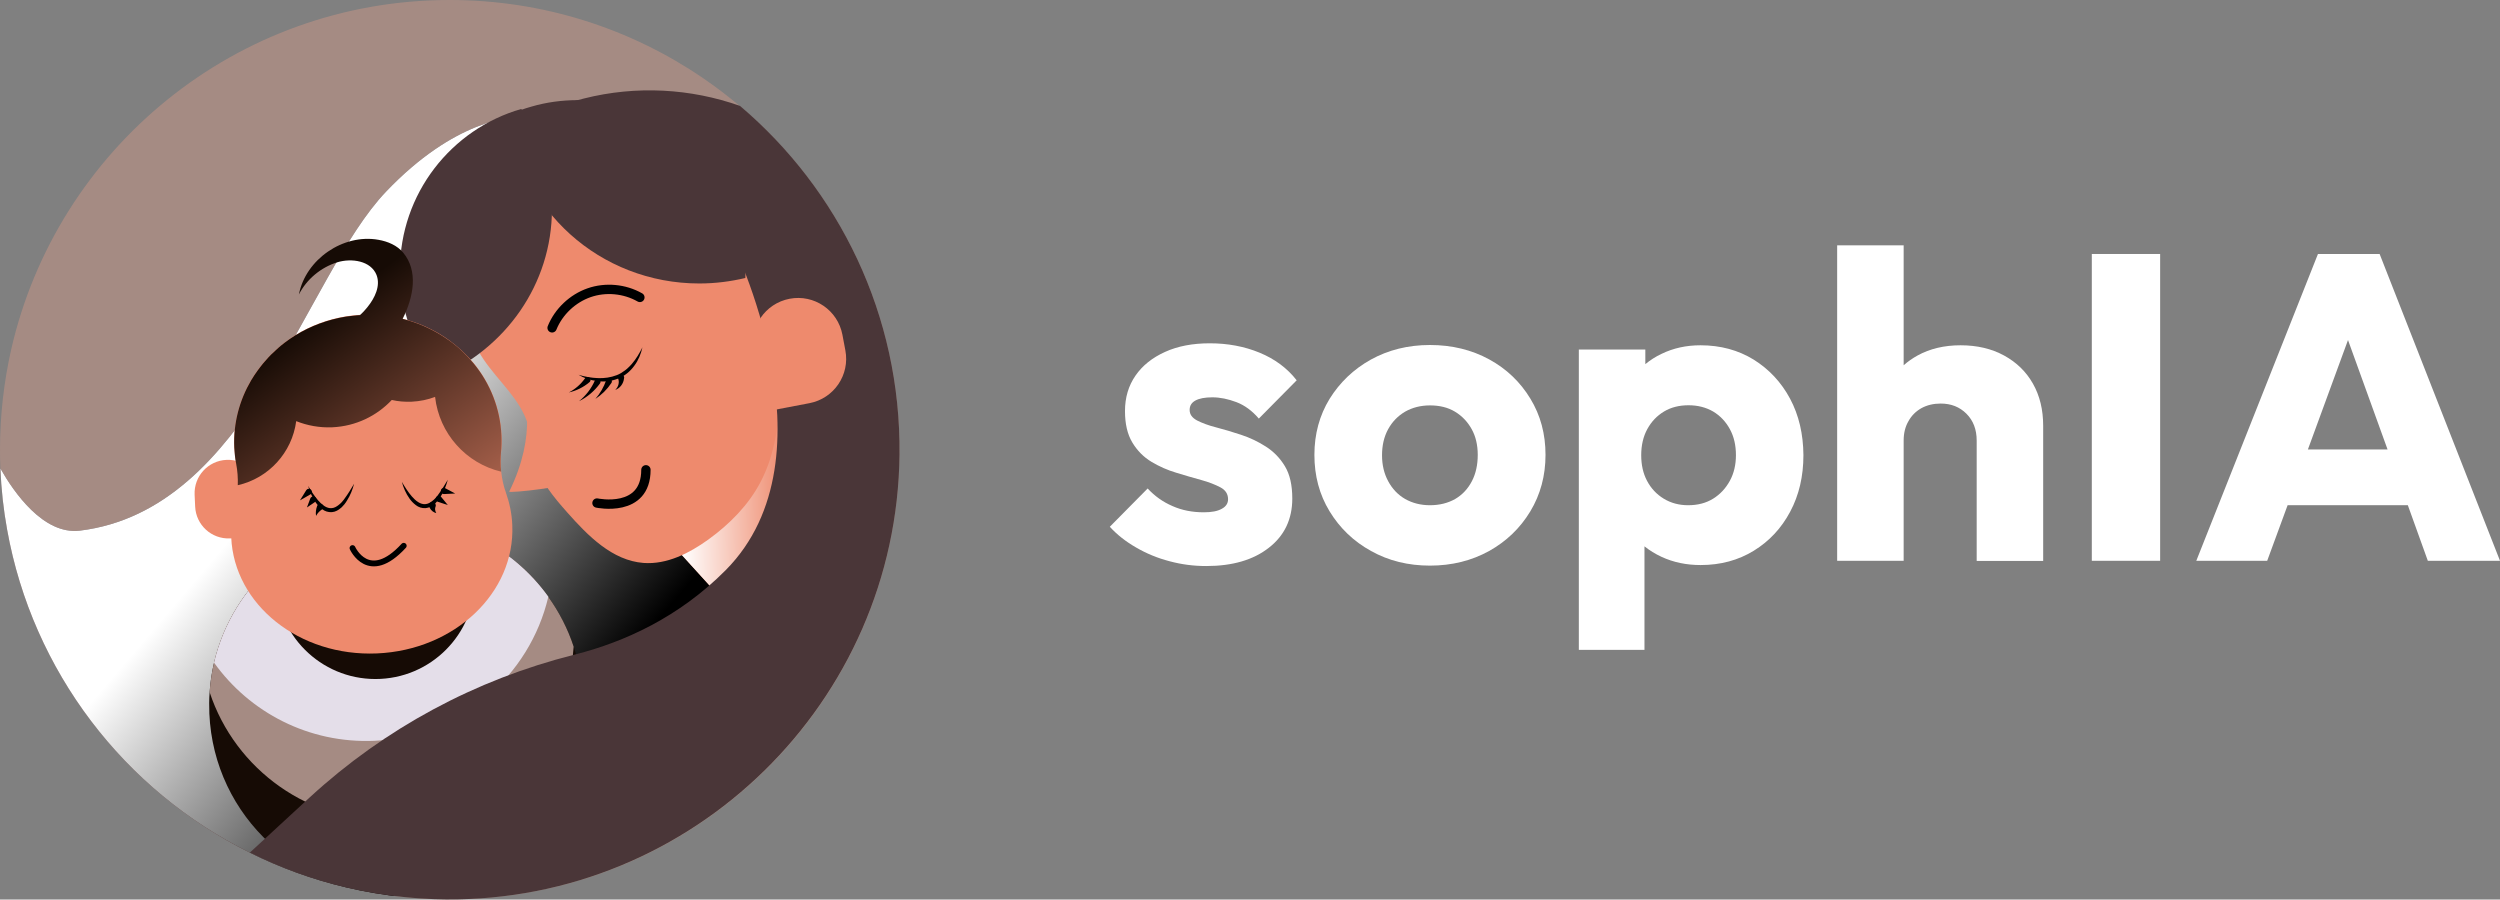 <svg width="214" height="77" viewBox="0 0 214 77" fill="none" xmlns="http://www.w3.org/2000/svg">
<rect x="0" y="0" width="214" height="77" fill="#808080" stroke="none"/>
<path d="M76.998 38.493C76.998 59.753 59.765 76.986 38.505 76.986C36.875 76.986 35.269 76.883 33.686 76.688L33.261 76.631C32.447 76.516 31.644 76.39 30.852 76.229C30.806 76.218 30.749 76.206 30.703 76.195C30.347 76.126 29.991 76.046 29.647 75.965C26.756 75.288 23.979 74.279 21.375 72.982C10.67 67.659 2.788 57.482 0.608 45.331C0.298 43.622 0.103 41.878 0.034 40.099C0.011 39.572 0 39.032 0 38.493C0 35.556 0.333 32.699 0.952 29.945C4.842 12.804 20.17 0 38.493 0C46.525 0 53.994 2.467 60.166 6.678C61.256 7.423 62.312 8.226 63.322 9.075C71.686 16.132 76.998 26.698 76.998 38.493Z" fill="#A58B83"/>
<path d="M72.443 37.943C72.122 39.285 59.421 54.694 59.421 54.694L49.863 59.191L42.899 62.473L33.881 76.39L33.686 76.688L33.261 76.631C32.447 76.516 31.644 76.39 30.852 76.229C30.806 76.218 30.749 76.206 30.703 76.195C30.347 76.126 29.991 76.046 29.647 75.965C26.756 75.288 23.979 74.279 21.375 72.982C10.67 67.659 2.788 57.482 0.608 45.331C0.298 43.622 0.103 41.878 0.034 40.1C1.159 42.096 3.706 45.802 6.838 45.423C21.329 43.645 26.056 23.739 33.043 16.407C38.86 10.303 43.725 9.913 45.182 9.959C45.48 9.971 45.641 9.993 45.641 9.993L54.797 8.181C54.797 8.181 67.027 14.617 67.027 15.065C67.027 15.512 72.764 36.6 72.443 37.943Z" fill="#4A3638"/>
<path d="M72.443 37.943C72.122 39.285 59.421 54.694 59.421 54.694L49.863 59.191L42.899 62.473L33.881 76.39L33.686 76.688L33.261 76.631C32.447 76.516 31.644 76.39 30.852 76.229C30.806 76.218 30.749 76.206 30.703 76.195C30.347 76.126 29.991 76.046 29.647 75.965C26.756 75.288 23.979 74.279 21.375 72.982C10.67 67.659 2.788 57.482 0.608 45.331C0.298 43.622 0.103 41.878 0.034 40.1C1.159 42.096 3.706 45.802 6.838 45.423C21.329 43.645 26.056 23.739 33.043 16.407C38.86 10.303 43.725 9.913 45.182 9.959C45.48 9.971 45.641 9.993 45.641 9.993L54.797 8.181C54.797 8.181 67.027 14.617 67.027 15.065C67.027 15.512 72.764 36.6 72.443 37.943Z" fill="url(#paint0_linear_2_2155)"/>
<path d="M55.634 44.505L63.104 52.72L68.886 45.251L67.395 34.432L60.109 37.048L55.634 44.505Z" fill="#EE8A6D"/>
<path d="M55.634 44.505L63.104 52.72L68.886 45.251L67.395 34.432L60.109 37.048L55.634 44.505Z" fill="url(#paint1_linear_2_2155)"/>
<path d="M41.407 30.783C42.669 32.642 44.54 34.179 45.194 36.336C45.503 37.38 45.503 38.505 45.802 39.56C46.261 41.212 47.419 42.578 48.555 43.863C50.334 45.871 52.41 47.982 55.084 48.188C57.08 48.337 58.996 47.362 60.625 46.192C62.45 44.873 64.079 43.232 65.111 41.247C66.385 38.826 66.718 36.015 66.752 33.273C66.821 28.695 66.064 23.991 63.781 20.021C61.497 16.051 57.516 12.896 52.961 12.38C49.198 11.955 45.687 13.55 43.22 16.327C42.36 17.291 41.419 18.128 40.845 19.31C40.019 21.008 39.56 22.867 39.583 24.76C39.606 26.894 40.203 29.016 41.407 30.783Z" fill="#EE8A6D"/>
<path d="M43.587 42.084C43.519 42.234 49.072 41.66 48.98 41.132C48.464 38.195 47.798 35.923 47.282 32.986C47.156 32.263 46.983 31.472 46.364 30.944C45.916 30.565 44.987 30.416 44.574 30.806C44.218 31.15 44.505 31.804 44.597 32.229C44.895 33.663 46.043 37.105 43.587 42.084Z" fill="#EE8A6D"/>
<path d="M47.247 17.898C47.247 24.335 43.255 29.865 37.529 32.286C35.464 29.796 34.236 26.607 34.236 23.13C34.236 16.579 38.631 11.049 44.62 9.328C46.284 11.795 47.247 14.743 47.247 17.898Z" fill="#4A3638"/>
<path d="M19.688 46.089L22.545 45.962L22.373 42.096C22.304 40.524 20.973 39.297 19.39 39.365C17.818 39.434 16.59 40.765 16.659 42.348L16.705 43.358C16.774 44.941 18.105 46.157 19.688 46.089Z" fill="#EE8A6D"/>
<path d="M49.898 59.696C50.276 68.531 43.438 76 34.604 76.378C25.769 76.757 18.3 69.919 17.921 61.084C17.898 60.465 17.898 59.857 17.944 59.26C18.002 58.4 18.128 57.55 18.323 56.724C19.918 49.921 25.884 44.712 33.215 44.402C38.826 44.161 43.897 46.834 46.938 51.091C47.867 52.388 48.601 53.822 49.117 55.37C49.553 56.736 49.829 58.181 49.898 59.696Z" fill="#160B05"/>
<path d="M49.106 55.359C48.544 63.367 42.05 69.861 33.835 70.217C26.515 70.538 20.124 65.88 17.944 59.248C18.002 58.388 18.128 57.539 18.323 56.713C19.918 49.921 25.884 44.712 33.215 44.402C38.826 44.161 43.897 46.834 46.938 51.091C47.855 52.376 48.601 53.81 49.106 55.359Z" fill="#A58B83"/>
<path d="M46.938 51.08C45.343 57.883 39.377 63.092 32.045 63.413C26.435 63.654 21.363 60.981 18.323 56.724C19.918 49.921 25.884 44.712 33.215 44.402C38.826 44.15 43.886 46.834 46.938 51.08Z" fill="#E4DEE9"/>
<path d="M32.137 58.124C36.845 58.124 40.662 54.307 40.662 49.599C40.662 44.891 36.845 41.075 32.137 41.075C27.429 41.075 23.612 44.891 23.612 49.599C23.612 54.307 27.429 58.124 32.137 58.124Z" fill="#160B05"/>
<path d="M43.851 44.953C44.104 50.735 38.918 55.646 32.275 55.933C25.631 56.22 20.044 51.768 19.792 45.997C19.746 45.045 19.86 44.104 20.101 43.209C20.25 42.647 20.331 42.084 20.354 41.511C20.377 40.903 20.331 40.283 20.216 39.675C20.136 39.216 20.078 38.757 20.055 38.275C19.964 36.199 20.503 34.225 21.501 32.527C21.673 32.24 21.857 31.953 22.063 31.678C22.407 31.196 22.798 30.749 23.222 30.324C23.578 29.969 23.956 29.636 24.358 29.326C25.563 28.408 26.962 27.72 28.488 27.318C29.234 27.123 30.014 26.997 30.817 26.951C30.886 26.951 30.955 26.94 31.024 26.94C32.217 26.882 33.388 27.008 34.477 27.284C34.776 27.364 35.074 27.444 35.372 27.548C36.462 27.915 37.472 28.431 38.39 29.085C39.205 29.67 39.939 30.347 40.57 31.116C41.97 32.825 42.83 34.948 42.933 37.277C42.956 37.748 42.945 38.218 42.899 38.677C42.853 39.228 42.842 39.79 42.899 40.34C42.968 40.971 43.094 41.591 43.312 42.188C43.622 43.071 43.817 43.989 43.851 44.953Z" fill="#EE8A6D"/>
<path d="M42.888 38.688C42.933 38.229 42.945 37.759 42.922 37.289C42.819 34.959 41.958 32.837 40.558 31.127C39.927 30.359 39.205 29.67 38.378 29.097C37.472 28.454 36.451 27.926 35.361 27.559C35.074 27.456 34.776 27.376 34.466 27.295C35.43 25.368 35.797 23.188 34.523 21.639C34.007 21.008 33.193 20.664 32.389 20.526C29.383 19.987 26.159 22.201 25.586 25.207C26.251 23.899 27.467 22.89 28.867 22.453C30.106 22.075 31.747 22.327 32.229 23.532C32.596 24.473 32.08 25.517 31.448 26.297C31.253 26.538 31.047 26.767 30.817 26.974C30.68 26.985 30.542 26.985 30.404 27.008C30.336 27.02 30.267 27.02 30.198 27.031C30.06 27.043 29.934 27.066 29.796 27.077C29.716 27.089 29.636 27.1 29.555 27.112C29.429 27.135 29.314 27.158 29.188 27.18C29.108 27.192 29.039 27.215 28.959 27.226C28.833 27.249 28.706 27.284 28.58 27.318C28.546 27.33 28.511 27.33 28.477 27.341C26.951 27.743 25.551 28.431 24.346 29.349C24.324 29.372 24.301 29.383 24.278 29.406C24.128 29.521 23.979 29.636 23.842 29.762C23.796 29.808 23.75 29.842 23.704 29.888C23.532 30.037 23.371 30.187 23.211 30.347C23.061 30.496 22.924 30.645 22.786 30.806C22.752 30.84 22.729 30.875 22.694 30.909C22.557 31.058 22.43 31.219 22.316 31.368C22.293 31.403 22.27 31.437 22.235 31.472C22.178 31.552 22.121 31.621 22.063 31.701C21.868 31.976 21.673 32.252 21.501 32.55C20.503 34.248 19.964 36.21 20.055 38.298C20.078 38.769 20.124 39.239 20.216 39.698C20.331 40.306 20.377 40.926 20.354 41.534C22.993 40.937 25 38.746 25.356 36.049C26.308 36.428 27.352 36.623 28.442 36.577C30.462 36.485 32.252 35.602 33.537 34.237C34.076 34.363 34.65 34.409 35.235 34.386C35.946 34.351 36.623 34.214 37.243 33.973C37.598 37.128 39.904 39.664 42.899 40.375C42.83 39.801 42.842 39.239 42.888 38.688Z" fill="url(#paint2_linear_2_2155)"/>
<path d="M51.102 43.06C51.102 43.06 55.291 43.955 55.291 40.214" stroke="black" stroke-width="0.8" stroke-miterlimit="10" stroke-linecap="round" stroke-linejoin="round"/>
<path d="M49.519 32.08C50.07 32.252 50.621 32.344 51.183 32.367C51.734 32.39 52.285 32.31 52.789 32.115C53.042 32.023 53.271 31.874 53.489 31.713C53.604 31.633 53.708 31.541 53.799 31.449C53.845 31.403 53.891 31.346 53.949 31.3C53.994 31.254 54.04 31.208 54.086 31.151C54.442 30.738 54.74 30.244 54.993 29.728C54.867 30.29 54.648 30.841 54.293 31.311C53.949 31.793 53.467 32.184 52.904 32.413C52.629 32.516 52.331 32.597 52.032 32.631C51.734 32.665 51.435 32.665 51.148 32.62C50.575 32.562 50.013 32.379 49.519 32.08Z" fill="black"/>
<path d="M54.774 25.46C53.466 24.714 51.837 24.565 50.425 25.058C49.014 25.551 47.821 26.676 47.259 28.064" stroke="black" stroke-width="0.8" stroke-miterlimit="10" stroke-linecap="round" stroke-linejoin="round"/>
<path d="M76.998 38.918C76.768 60.086 59.329 77.181 38.16 76.987C36.646 76.975 35.166 76.872 33.697 76.688L33.273 76.631C32.458 76.516 31.655 76.39 30.863 76.229C30.817 76.218 30.76 76.206 30.714 76.195C30.358 76.126 30.003 76.046 29.659 75.965C26.767 75.288 23.991 74.279 21.386 72.982L22.683 71.789L26.526 68.244C32.929 62.358 40.696 58.17 49.141 56.048C49.198 56.036 49.255 56.013 49.313 56.002C53.42 54.946 58.101 52.858 62.117 48.808C71.823 39.021 62.599 20.583 62.599 20.583L50.322 17.968L45.079 10.005C45.079 10.005 45.125 9.982 45.217 9.948C45.698 9.753 47.442 9.076 49.978 8.433C54.487 7.297 59.122 7.573 63.344 9.064C71.789 16.224 77.124 26.951 76.998 38.918Z" fill="#4A3638"/>
<path d="M63.826 22.913C63.826 23.211 63.815 23.498 63.803 23.796C62.541 24.094 61.222 24.266 59.868 24.266C51.332 24.266 44.322 17.876 43.691 9.776C44.276 9.512 44.884 9.294 45.503 9.122C46.766 8.754 48.096 8.571 49.473 8.571C57.39 8.559 63.826 14.984 63.826 22.913Z" fill="#4A3638"/>
<path d="M69.288 34.512L65.49 35.235L64.515 30.095C64.113 27.995 65.49 25.976 67.59 25.574C69.689 25.173 71.709 26.549 72.11 28.649L72.363 29.991C72.764 32.091 71.387 34.11 69.288 34.512Z" fill="#EE8A6D"/>
<path d="M26.377 41.591C26.641 42.039 26.917 42.475 27.238 42.842C27.399 43.026 27.571 43.198 27.777 43.324C27.972 43.45 28.191 43.519 28.397 43.496C28.604 43.485 28.81 43.37 28.994 43.221L29.063 43.163C29.085 43.141 29.108 43.117 29.131 43.106C29.177 43.06 29.223 43.026 29.258 42.98L29.372 42.842L29.43 42.773L29.487 42.693C29.785 42.291 30.049 41.855 30.313 41.408C30.176 41.913 29.992 42.395 29.705 42.842C29.648 42.957 29.556 43.06 29.476 43.175C29.43 43.232 29.384 43.278 29.338 43.324C29.315 43.347 29.292 43.37 29.269 43.404L29.189 43.473C28.982 43.657 28.718 43.818 28.409 43.84C28.099 43.863 27.8 43.76 27.582 43.588C27.353 43.416 27.169 43.221 27.02 43.003C26.722 42.578 26.515 42.096 26.377 41.591Z" fill="black"/>
<path d="M34.397 41.247C34.661 41.694 34.937 42.13 35.258 42.498C35.419 42.681 35.591 42.853 35.797 42.98C35.992 43.106 36.21 43.175 36.417 43.152C36.623 43.14 36.83 43.026 37.014 42.876L37.082 42.819C37.105 42.796 37.128 42.773 37.151 42.762C37.197 42.716 37.243 42.681 37.277 42.635L37.392 42.498L37.45 42.429L37.507 42.349C37.805 41.947 38.069 41.511 38.333 41.063C38.196 41.568 38.012 42.05 37.725 42.498C37.668 42.612 37.576 42.716 37.495 42.83C37.45 42.888 37.404 42.934 37.358 42.98C37.335 43.002 37.312 43.026 37.289 43.06L37.209 43.129C37.002 43.312 36.738 43.473 36.428 43.496C36.118 43.519 35.82 43.416 35.602 43.243C35.373 43.071 35.189 42.876 35.04 42.658C34.741 42.234 34.535 41.752 34.397 41.247Z" fill="black"/>
<path d="M30.175 46.915C30.175 46.915 31.552 50.002 34.559 46.72" stroke="black" stroke-width="0.5" stroke-miterlimit="10" stroke-linecap="round" stroke-linejoin="round"/>
<path d="M38.126 41.798L38.964 42.245L38.011 42.291C37.862 42.303 37.747 42.188 37.736 42.039C37.724 41.889 37.839 41.775 37.988 41.763C38.034 41.763 38.08 41.775 38.126 41.798Z" fill="black"/>
<path d="M37.77 42.544L38.333 43.232L37.484 42.957C37.346 42.911 37.266 42.761 37.311 42.624C37.357 42.486 37.507 42.406 37.644 42.452C37.702 42.475 37.736 42.509 37.77 42.544Z" fill="black"/>
<path d="M37.277 43.381C37.22 43.519 37.231 43.737 37.346 43.92C37.139 43.874 36.91 43.725 36.784 43.473L36.749 43.404C36.669 43.255 36.726 43.083 36.876 43.002C37.025 42.922 37.197 42.979 37.277 43.128C37.312 43.22 37.312 43.312 37.277 43.381Z" fill="black"/>
<path d="M26.561 42.325L25.677 42.83L26.217 41.958C26.297 41.832 26.458 41.798 26.573 41.878C26.699 41.958 26.733 42.119 26.653 42.234C26.63 42.28 26.595 42.303 26.561 42.325Z" fill="black"/>
<path d="M26.951 42.98L26.274 43.439L26.561 42.67C26.607 42.532 26.768 42.463 26.905 42.509C27.043 42.555 27.112 42.716 27.066 42.853C27.043 42.899 26.997 42.945 26.951 42.98Z" fill="black"/>
<path d="M27.559 43.61C27.364 43.737 27.18 43.92 27.054 44.161C27.008 43.897 27.043 43.599 27.146 43.312L27.157 43.289C27.215 43.151 27.364 43.083 27.513 43.128C27.651 43.186 27.72 43.335 27.674 43.484C27.64 43.541 27.605 43.587 27.559 43.61Z" fill="black"/>
<path d="M50.449 32.722C49.932 33.158 49.313 33.456 48.693 33.594C49.267 33.296 49.737 32.871 50.081 32.378C50.162 32.263 50.322 32.229 50.437 32.309C50.552 32.389 50.586 32.55 50.506 32.665C50.483 32.688 50.472 32.699 50.449 32.722Z" fill="black"/>
<path d="M51.355 32.825C50.885 33.479 50.254 34.007 49.565 34.34C50.162 33.858 50.632 33.238 50.919 32.573C50.976 32.447 51.126 32.389 51.252 32.435C51.378 32.492 51.435 32.642 51.389 32.768C51.378 32.791 51.367 32.802 51.355 32.825Z" fill="black"/>
<path d="M52.33 32.791C51.963 33.342 51.493 33.801 50.965 34.145C51.378 33.675 51.688 33.124 51.883 32.562C51.929 32.424 52.078 32.355 52.204 32.401C52.342 32.447 52.411 32.596 52.365 32.722C52.353 32.745 52.342 32.768 52.33 32.791Z" fill="black"/>
<path d="M53.42 32.367C53.374 32.871 53.041 33.25 52.663 33.376C52.961 33.101 53.03 32.688 52.915 32.412C52.858 32.275 52.927 32.126 53.064 32.068C53.202 32.011 53.351 32.08 53.409 32.217C53.42 32.252 53.432 32.298 53.432 32.332L53.42 32.367Z" fill="black"/>
<path d="M103.253 48.453C102.185 48.453 101.141 48.32 100.11 48.041C99.078 47.773 98.119 47.373 97.245 46.863C96.359 46.353 95.619 45.771 95 45.091L98.24 41.814C98.835 42.458 99.539 42.967 100.364 43.319C101.178 43.684 102.076 43.853 103.047 43.853C103.714 43.853 104.236 43.756 104.588 43.55C104.952 43.356 105.122 43.077 105.122 42.737C105.122 42.288 104.904 41.948 104.467 41.717C104.03 41.487 103.484 41.268 102.816 41.086C102.148 40.904 101.445 40.698 100.692 40.467C99.952 40.249 99.236 39.933 98.568 39.533C97.901 39.132 97.355 38.586 96.93 37.882C96.505 37.178 96.299 36.28 96.299 35.188C96.299 34.023 96.602 33.015 97.197 32.154C97.791 31.292 98.629 30.624 99.721 30.127C100.813 29.629 102.088 29.387 103.556 29.387C105.098 29.387 106.518 29.654 107.816 30.188C109.115 30.721 110.183 31.51 110.996 32.554L107.756 35.831C107.185 35.163 106.542 34.69 105.838 34.423C105.134 34.156 104.442 34.011 103.775 34.011C103.132 34.011 102.646 34.108 102.318 34.29C101.991 34.472 101.833 34.739 101.833 35.091C101.833 35.467 102.039 35.758 102.464 35.989C102.889 36.207 103.435 36.414 104.103 36.584C104.77 36.753 105.474 36.972 106.226 37.215C106.967 37.457 107.683 37.797 108.35 38.222C109.018 38.647 109.564 39.205 109.989 39.909C110.414 40.613 110.62 41.535 110.62 42.676C110.62 44.436 109.952 45.844 108.629 46.875C107.294 47.931 105.498 48.453 103.253 48.453Z" fill="white"/>
<path d="M122.405 48.417C120.548 48.417 118.861 48.004 117.368 47.167C115.863 46.342 114.686 45.201 113.812 43.769C112.938 42.336 112.513 40.722 112.513 38.938C112.513 37.154 112.95 35.552 113.812 34.144C114.686 32.736 115.863 31.608 117.344 30.782C118.836 29.957 120.523 29.532 122.405 29.532C124.286 29.532 125.973 29.945 127.466 30.758C128.958 31.571 130.136 32.7 130.997 34.12C131.871 35.552 132.296 37.154 132.296 38.938C132.296 40.722 131.859 42.336 130.997 43.769C130.124 45.213 128.946 46.342 127.466 47.167C125.973 47.992 124.286 48.417 122.405 48.417ZM122.405 43.247C123.218 43.247 123.946 43.065 124.565 42.713C125.184 42.349 125.657 41.839 125.997 41.183C126.337 40.528 126.495 39.776 126.495 38.938C126.495 38.101 126.325 37.36 125.973 36.729C125.621 36.098 125.147 35.601 124.541 35.236C123.934 34.872 123.218 34.702 122.405 34.702C121.616 34.702 120.9 34.885 120.281 35.236C119.662 35.601 119.176 36.098 118.824 36.741C118.472 37.385 118.302 38.125 118.302 38.975C118.302 39.788 118.472 40.528 118.824 41.183C119.176 41.839 119.65 42.349 120.281 42.713C120.9 43.065 121.616 43.247 122.405 43.247Z" fill="white"/>
<path d="M153.232 34.132C152.479 32.724 151.436 31.608 150.113 30.782C148.79 29.969 147.273 29.556 145.561 29.556C144.348 29.556 143.231 29.799 142.212 30.297C141.702 30.54 141.253 30.831 140.84 31.171V29.921H135.148V55.626H140.767V46.766C141.204 47.118 141.678 47.409 142.224 47.664C143.243 48.138 144.36 48.368 145.574 48.368C147.285 48.368 148.802 47.956 150.125 47.142C151.448 46.329 152.491 45.213 153.244 43.793C153.996 42.385 154.373 40.771 154.373 38.962C154.36 37.154 153.984 35.54 153.232 34.132ZM148.074 41.159C147.722 41.802 147.248 42.312 146.642 42.688C146.035 43.065 145.319 43.247 144.505 43.247C143.741 43.247 143.037 43.065 142.418 42.688C141.799 42.312 141.326 41.802 140.986 41.159C140.646 40.516 140.488 39.788 140.488 38.962C140.488 38.125 140.658 37.372 141.01 36.729C141.362 36.086 141.835 35.588 142.442 35.224C143.049 34.86 143.753 34.69 144.542 34.69C145.331 34.69 146.035 34.872 146.642 35.224C147.248 35.588 147.722 36.086 148.074 36.729C148.426 37.372 148.596 38.113 148.596 38.962C148.596 39.776 148.426 40.516 148.074 41.159Z" fill="white"/>
<path d="M174.022 32.845C173.439 31.814 172.614 31.013 171.546 30.43C170.478 29.848 169.24 29.556 167.82 29.556C166.436 29.556 165.198 29.848 164.143 30.43C163.706 30.673 163.305 30.952 162.953 31.268V21H157.261V48.004H162.953V37.7C162.953 37.081 163.087 36.523 163.366 36.05C163.633 35.564 164.009 35.2 164.482 34.933C164.956 34.678 165.502 34.544 166.121 34.544C167.019 34.544 167.747 34.836 168.33 35.418C168.912 36.001 169.204 36.766 169.204 37.712V48.016H174.896V36.45C174.896 35.066 174.604 33.877 174.022 32.845Z" fill="white"/>
<path d="M179.059 48.004V21.741H184.908V48.004H179.059Z" fill="white"/>
<path d="M207.822 48.004H214L203.696 21.741H198.417L188.003 48.004H194.072L195.819 43.247H206.111L207.822 48.004ZM197.555 38.477L200.989 29.107L204.376 38.477H197.555Z" fill="white"/>
<defs>
<linearGradient id="paint0_linear_2_2155" x1="30.708" y1="33.239" x2="55.347" y2="54.239" gradientUnits="userSpaceOnUse">
<stop stop-color="white"/>
<stop offset="1"/>
</linearGradient>
<linearGradient id="paint1_linear_2_2155" x1="58.333" y1="43.719" x2="67.292" y2="43.533" gradientUnits="userSpaceOnUse">
<stop stop-color="white"/>
<stop offset="1" stop-color="#EE8A6D"/>
</linearGradient>
<linearGradient id="paint2_linear_2_2155" x1="25.212" y1="28.548" x2="43.411" y2="53.187" gradientUnits="userSpaceOnUse">
<stop stop-color="#160B05"/>
<stop offset="1" stop-color="#EE8A6D"/>
</linearGradient>
</defs>
</svg>
